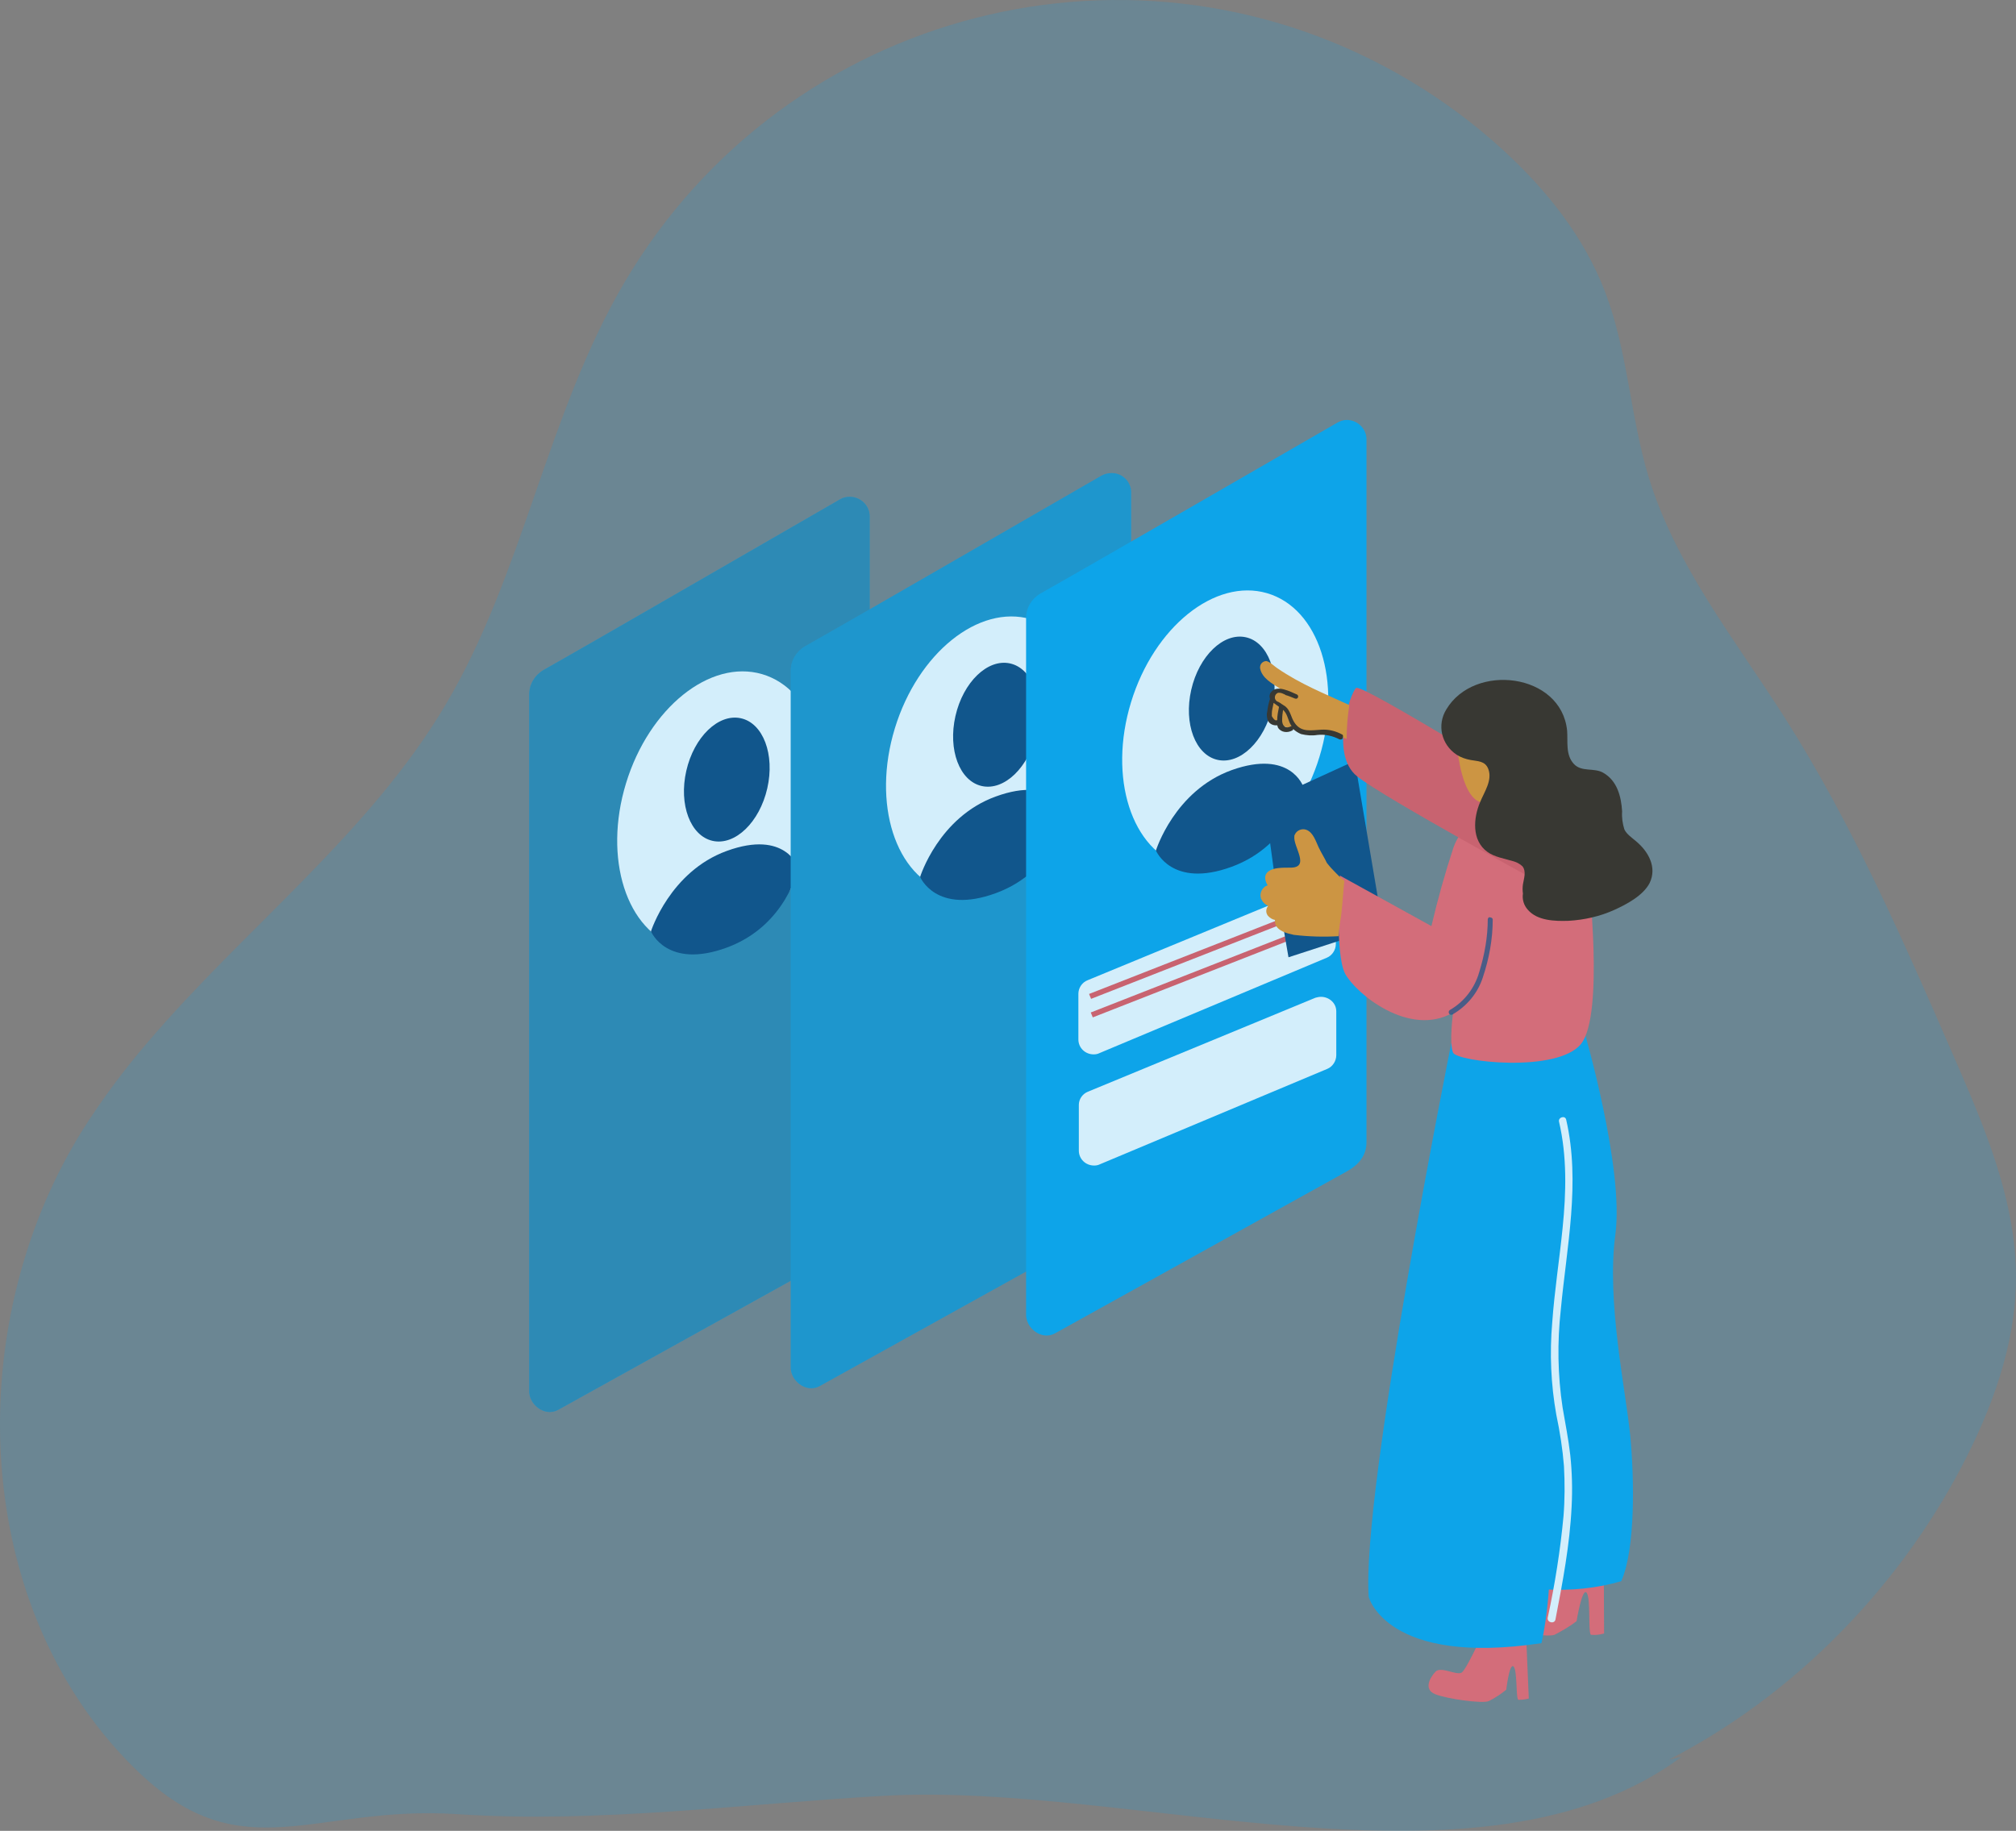 <svg width="480" height="436" viewBox="0 0 480 436" fill="none" xmlns="http://www.w3.org/2000/svg">
<rect x="0" y="0" width="480" height="436" fill="#808080" stroke="none"/>
<path d="M199.971 118.938C183.225 128.565 141.896 152.525 129.444 159.536C127.297 160.791 126.009 162.989 126.009 165.395V331.028C125.794 334.377 129.658 337.516 132.879 335.737L202.44 297.127C205.231 295.558 207.056 293.361 207.056 290.222V122.914C207.056 120.403 204.909 118.311 202.333 118.311C201.474 118.311 200.615 118.52 199.971 118.938Z" fill="#0EA5E9"/>
<g opacity="0.46">
<path d="M199.971 118.938C183.225 128.565 141.896 152.525 129.444 159.536C127.297 160.791 126.009 162.989 126.009 165.395V331.028C125.794 334.377 129.658 337.516 132.879 335.737L202.44 297.127C205.231 295.558 207.056 293.361 207.056 290.222V122.914C207.056 120.403 204.909 118.311 202.333 118.311C201.474 118.311 200.615 118.52 199.971 118.938Z" fill="#606060"/>
</g>
<path d="M193.913 199.542C199.405 181.599 193.817 164.135 181.431 160.533C169.046 156.931 154.553 168.557 149.061 186.499C143.57 204.441 149.158 221.906 161.544 225.508C173.929 229.109 188.422 217.484 193.913 199.542Z" fill="white"/>
<path d="M182.686 187.735C184.527 179.669 181.703 172.195 176.379 171.041C171.055 169.886 165.247 175.49 163.406 183.556C161.566 191.622 164.389 199.096 169.713 200.25C175.037 201.405 180.845 195.801 182.686 187.735Z" fill="#124577"/>
<path d="M154.992 221.792C154.992 221.792 159.501 207.562 173.027 202.644C187.089 197.517 190.095 206.62 190.095 206.62C190.095 206.62 187.304 220.432 173.027 225.664C158.75 230.895 154.992 221.792 154.992 221.792Z" fill="#124577"/>
<path d="M262.233 113.288C245.487 122.914 204.158 146.875 191.705 153.886C189.558 155.141 188.27 157.339 188.27 159.745V325.378C188.055 328.726 191.92 331.865 195.14 330.087L264.702 291.477C267.493 289.908 269.318 287.711 269.318 284.572V117.264C269.318 114.753 267.278 112.661 264.702 112.661C263.843 112.661 262.984 112.87 262.233 113.288Z" fill="#0EA5E9"/>
<g opacity="0.25">
<path d="M262.233 113.288C245.487 122.914 204.158 146.875 191.705 153.886C189.558 155.141 188.27 157.339 188.27 159.745V325.378C188.055 328.726 191.92 331.865 195.14 330.087L264.702 291.477C267.493 289.908 269.318 287.711 269.318 284.572V117.264C269.318 114.753 267.278 112.661 264.702 112.661C263.843 112.661 262.984 112.87 262.233 113.288Z" fill="#606060"/>
</g>
<path d="M257.919 186.463C263.411 168.521 257.823 151.056 245.437 147.455C233.052 143.853 218.559 155.479 213.067 173.421C207.576 191.363 213.164 208.828 225.55 212.429C237.935 216.031 252.428 204.406 257.919 186.463Z" fill="white"/>
<path d="M246.771 174.678C248.611 166.612 245.787 159.138 240.463 157.984C235.139 156.829 229.331 162.433 227.491 170.499C225.65 178.565 228.474 186.039 233.798 187.193C239.122 188.347 244.93 182.744 246.771 174.678Z" fill="#124577"/>
<path d="M219.079 208.818C219.079 208.818 223.48 194.588 237.114 189.67C251.176 184.543 254.182 193.646 254.182 193.646C254.182 193.646 251.391 207.458 237.114 212.689C222.836 217.921 219.079 208.818 219.079 208.818Z" fill="#124577"/>
<path d="M318.269 100.732C301.522 110.359 260.193 134.319 247.741 141.33C245.594 142.585 244.306 144.783 244.306 147.189V312.822C244.091 316.171 247.956 319.31 251.176 317.531L320.738 278.921C323.529 277.352 325.354 275.155 325.354 272.016V104.604C325.354 102.093 323.207 100 320.63 100C319.771 100 319.02 100.314 318.269 100.732Z" fill="#0EA5E9"/>
<path d="M314.149 180.266C319.641 162.324 314.052 144.859 301.667 141.257C289.281 137.656 274.789 149.281 269.297 167.223C263.805 185.166 269.394 202.63 281.779 206.232C294.165 209.834 308.657 198.208 314.149 180.266Z" fill="white"/>
<path d="M302.91 168.446C304.75 160.38 301.927 152.905 296.603 151.751C291.278 150.597 285.47 156.2 283.63 164.266C281.789 172.332 284.613 179.807 289.937 180.961C295.261 182.115 301.069 176.512 302.91 168.446Z" fill="#124577"/>
<path d="M275.222 202.54C275.222 202.54 279.623 188.31 293.256 183.392C307.319 178.37 310.325 187.368 310.325 187.368C310.325 187.368 307.534 201.18 293.256 206.411C278.979 211.643 275.222 202.54 275.222 202.54Z" fill="#124577"/>
<path d="M256.758 236.65V247.532C256.758 249.52 258.368 251.089 260.408 251.089C260.945 251.089 261.374 250.985 261.804 250.775L315.907 228.07C317.195 227.547 318.054 226.187 318.054 224.827V214.363C318.054 212.375 316.444 210.806 314.404 210.806C313.867 210.806 313.438 210.91 313.008 211.12L259.012 233.406C257.617 233.93 256.758 235.29 256.758 236.65Z" fill="white"/>
<path d="M256.865 263.122V274.004C256.865 275.992 258.476 277.561 260.515 277.561C261.052 277.561 261.481 277.457 261.911 277.247L316.014 254.542C317.302 254.019 318.161 252.659 318.161 251.299V240.835C318.161 238.847 316.444 237.382 314.511 237.382C314.082 237.382 313.652 237.487 313.223 237.592L259.012 259.983C257.724 260.506 256.865 261.762 256.865 263.122Z" fill="white"/>
<path d="M314.379 215.118L259.302 236.701L259.782 237.866L314.859 216.283L314.379 215.118Z" fill="#F25555"/>
<path d="M314.782 219.531L259.705 241.113L260.185 242.278L315.263 220.695L314.782 219.531Z" fill="#F25555"/>
<path d="M371.191 364.825C371.191 365.139 363.891 379.892 362.388 380.729C360.885 381.566 356.27 378.532 354.659 380.101C353.049 381.671 350.795 385.123 354.337 386.693C357.88 388.262 368.185 390.041 370.117 389.309C371.942 388.367 373.767 387.321 375.377 386.065C375.377 386.065 376.666 378.113 377.739 379.264C378.813 380.415 378.061 388.995 378.813 389.309C379.886 389.413 380.852 389.309 381.926 388.995L381.818 363.674" fill="#FF6161"/>
<path d="M354.659 385.333C354.659 385.542 349.292 397.575 348.004 398.307C346.716 399.04 343.066 396.738 341.778 398.098C340.489 399.458 338.879 402.283 341.67 403.434C344.461 404.585 352.942 405.736 354.445 405.108C355.948 404.376 357.343 403.434 358.631 402.388C358.631 402.388 359.383 396.005 360.349 396.842C361.315 397.679 360.885 404.69 361.53 404.794C362.388 404.794 363.247 404.69 363.999 404.48L363.14 384.182" fill="#FF6161"/>
<path d="M345.535 248.473C345.535 248.473 324.065 355.408 325.89 380.31C325.89 380.31 330.184 396.842 367.004 391.297C367.004 391.297 370.225 378.845 368.722 357.814C367.219 336.783 363.354 248.473 363.354 248.473H345.535Z" fill="#0EA5E9"/>
<path d="M349.399 374.869L354.981 247.218L377.095 245.23C377.095 245.23 386.756 278.084 384.609 293.989C382.462 309.893 387.078 330.924 388.152 341.91C389.118 351.85 389.44 368.905 386.005 376.544C374.197 379.996 361.315 378.845 349.399 374.869Z" fill="#0EA5E9"/>
<path d="M368.507 385.228C370.225 377.276 371.513 369.115 372.264 361.058C372.586 357.082 372.586 353.106 372.372 349.13C372.05 345.049 371.406 340.969 370.547 336.888C369.259 329.668 368.937 322.239 369.581 314.915C370.117 307.382 371.298 299.953 372.05 292.419C372.908 283.944 373.123 275.364 371.191 267.098C370.976 266.052 372.694 265.529 372.908 266.679C376.344 281.642 373.016 296.918 371.62 311.881C370.761 319.624 370.869 327.471 372.05 335.214C372.694 338.981 373.445 342.747 373.875 346.514C374.304 350.595 374.411 354.675 374.197 358.756C373.767 367.859 372.05 376.857 370.332 385.751C370.01 386.798 368.292 386.379 368.507 385.228Z" fill="white"/>
<path d="M321.596 223.152L329.111 220.013L322.562 181.195L301.093 191.03L303.562 209.236L306.782 227.965L321.596 223.152L319.235 220.223Z" fill="#124577"/>
<path d="M360.134 192.809C357.987 193.541 348.97 193.541 346.071 201.807C344.032 207.981 342.314 214.154 340.811 220.537L319.02 208.504C319.02 208.504 317.732 227.233 320.308 231.942C322.884 236.65 335.551 247.113 345.964 241.149C345.964 241.149 344.998 248.473 345.964 250.671C346.93 252.868 370.869 255.588 376.451 248.578C382.033 241.568 378.168 208.504 378.168 208.504" fill="#FF6161"/>
<path d="M319.342 217.816C319.664 215.096 319.771 212.48 320.093 209.759C319.342 209.236 318.698 208.504 318.054 207.876C317.302 207.144 316.551 206.307 315.907 205.47C315.477 204.528 314.941 203.691 314.511 202.854L313.974 201.807C313.33 200.447 312.686 198.25 311.076 197.622C310.003 197.204 308.714 197.727 308.285 198.773C308.178 198.878 308.178 199.087 308.178 199.192C307.856 201.598 312.15 206.725 307.104 206.62C306.138 206.62 305.279 206.62 304.313 206.725C302.381 206.934 300.663 207.876 301.415 209.969C301.522 210.283 301.629 210.596 301.844 210.806C300.556 211.224 299.805 212.689 300.234 213.945C300.234 214.049 300.234 214.049 300.341 214.154C300.663 214.886 301.2 215.41 301.952 215.723C301.415 216.351 301.307 217.293 301.844 218.025C302.274 218.549 302.918 218.967 303.562 219.072C303.562 219.386 303.562 219.804 303.669 220.118C304.313 221.792 306.567 222.315 308.07 222.629C311.613 223.048 315.155 223.152 318.698 222.943C318.805 221.06 319.127 219.386 319.342 217.816Z" fill="#F7931E"/>
<path opacity="0.7" d="M354.23 218.862C354.23 223.152 353.479 227.338 352.19 231.523C351.117 235.29 348.648 238.533 345.213 240.521C344.569 240.94 345.105 241.986 345.857 241.568C349.292 239.58 351.868 236.441 353.049 232.779C354.552 228.279 355.411 223.676 355.411 218.967C355.411 218.653 355.089 218.444 354.659 218.444C354.552 218.339 354.337 218.549 354.23 218.862Z" fill="#124577"/>
<path d="M370.654 190.612C368.293 190.402 324.28 162.675 322.884 163.826C321.489 164.977 316.551 179.625 323.099 184.857C329.647 190.089 368.722 211.329 368.722 211.329" fill="#F25555"/>
<path d="M303.347 165.291C301.844 167.802 302.918 170.418 304.528 172.824C304.743 172.72 304.957 172.72 305.172 172.824C307.104 173.452 309.036 173.871 311.076 174.184C312.686 174.498 314.297 174.708 315.907 174.812C317.517 174.917 319.127 175.335 320.63 175.963C320.63 173.243 320.845 170.627 321.274 167.906C314.941 164.977 309.788 162.989 304.098 159.117C303.454 158.699 301.952 157.234 301.307 157.443C300.556 157.548 300.019 158.176 300.019 158.908C300.019 159.013 300.019 159.013 300.019 159.117C300.449 161.524 302.918 162.779 304.85 164.035C304.957 164.14 303.347 165.186 303.347 165.291Z" fill="#F7931E"/>
<path d="M304.85 167.069C305.279 166.546 304.313 166.023 303.884 166.546C303.562 166.965 303.347 167.488 303.132 168.011C302.81 168.744 302.596 169.476 302.703 170.313C302.703 170.418 302.703 170.627 302.81 170.836C302.81 170.941 302.81 170.941 302.918 171.045C303.025 171.464 303.24 171.778 303.562 171.987C304.206 172.301 304.742 171.569 304.957 171.15C305.279 170.418 305.387 169.685 305.387 168.848C305.387 168.22 305.494 167.488 304.957 167.174L304.85 167.069Z" fill="#F7931E"/>
<path d="M319.557 174.917C318.054 174.08 316.336 173.661 314.619 173.766C312.257 173.871 309.895 174.498 308.285 172.196C307.319 170.836 307.319 169.267 306.031 168.22C305.709 168.011 305.387 167.802 305.065 167.593C304.85 167.383 304.528 167.279 304.42 167.174C303.991 167.069 303.669 166.756 303.562 166.337C303.454 165.709 303.776 165.186 304.313 164.977C304.42 164.977 304.528 164.977 304.635 164.977C305.065 164.977 305.494 165.186 305.923 165.395C305.923 165.395 306.031 165.395 306.031 165.5C306.782 165.709 307.534 166.023 308.285 166.337C309.036 166.651 309.358 165.709 308.822 165.395C307.319 164.767 304.098 162.989 302.703 164.767C302.274 165.186 302.166 165.814 302.381 166.442C302.059 167.383 301.844 168.43 301.737 169.371C301.522 170.104 301.629 170.836 301.844 171.569C302.274 172.406 303.132 172.824 304.098 172.72C304.206 172.929 304.206 173.138 304.313 173.347C305.065 174.394 306.46 174.603 307.641 173.975C307.856 173.871 307.963 173.766 307.856 173.557C308.392 174.08 309.036 174.498 309.788 174.812C311.076 175.126 312.364 175.231 313.652 175.021C315.477 174.812 317.302 175.231 318.912 176.068C319.234 176.172 319.557 176.068 319.664 175.859C319.771 175.649 319.879 175.021 319.557 174.917ZM304.098 171.464C303.562 171.883 302.918 170.732 302.81 170.522C302.81 169.999 302.81 169.476 302.918 168.953C303.025 168.43 303.132 167.906 303.24 167.383C303.669 167.697 304.098 168.011 304.528 168.325C304.313 169.371 304.098 170.418 304.098 171.464ZM307.212 173.033C305.816 173.661 305.172 172.51 305.279 171.255C305.279 170.522 305.387 169.79 305.494 169.057L305.709 169.267C306.675 170.313 306.675 171.778 307.534 172.929C307.426 172.929 307.319 172.929 307.212 173.033Z" fill="#42210B"/>
<path d="M347.36 166.546C345.964 167.383 346.071 188.31 352.19 190.926C360.241 194.274 366.575 185.066 367.326 180.148C368.078 175.231 363.14 156.815 347.36 166.546Z" fill="#F7931E"/>
<path d="M389.547 200.343C388.581 199.505 387.293 198.668 386.756 197.517C386.327 196.157 386.112 194.692 386.219 193.228C386.005 189.67 385.039 185.903 381.711 184.02C379.564 182.764 376.558 183.915 374.733 181.927C372.694 179.73 373.338 176.591 373.123 173.975C371.728 160.268 351.009 157.757 344.354 168.953C342.1 172.615 343.173 177.323 346.823 179.73C347.789 180.358 348.97 180.776 350.151 180.985C351.868 181.299 353.586 181.195 354.337 183.078C355.411 185.799 353.371 188.624 352.405 191.03C350.795 194.797 350.365 200.133 354.122 202.854C355.84 204.109 358.094 204.423 360.134 205.051C360.993 205.26 361.852 205.679 362.496 206.307C363.462 207.562 362.818 209.236 362.603 210.596C362.496 211.329 362.496 212.061 362.603 212.794C362.388 214.154 362.818 215.619 363.784 216.665C366.038 219.281 370.225 219.386 373.445 219.281C377.202 219.072 380.959 218.235 384.395 216.665C387.4 215.305 391.265 213.212 392.768 210.283C394.593 206.516 392.446 202.749 389.547 200.343Z" fill="#42210B"/>
<path opacity="0.18" d="M479.989 304.56C479.909 320.291 474.267 335.5 466.956 349.456C451.486 378.842 426.638 403.997 397.366 419.036L400.422 418.344C352.524 453.816 269.95 424.3 210.537 427.649C176.621 429.563 142.705 434.256 108.818 432.02C74.932 429.784 57.884 445.645 33.206 422.204C1.008 391.575 -7.162 341.826 6.041 299.096C9.287 288.478 13.901 278.332 19.773 268.928C24.357 261.729 29.441 254.871 34.994 248.405C58.164 221.104 87.756 198.736 106.072 167.856C124.718 136.415 130.211 98.497 148.817 67.025C187.247 2.027 270.879 -19.388 335.626 19.192C343.565 23.924 350.996 29.448 357.827 35.684C368.243 45.219 377.182 56.428 382.195 69.592C387.579 83.698 388.138 99.159 392.532 113.596C398.924 134.63 413.056 152.246 424.86 170.784C441.059 196.22 453.174 224.022 465.228 251.683C472.589 268.567 480.089 286.102 479.999 304.57L479.989 304.56Z" fill="#0EA5E9"/>
</svg>
